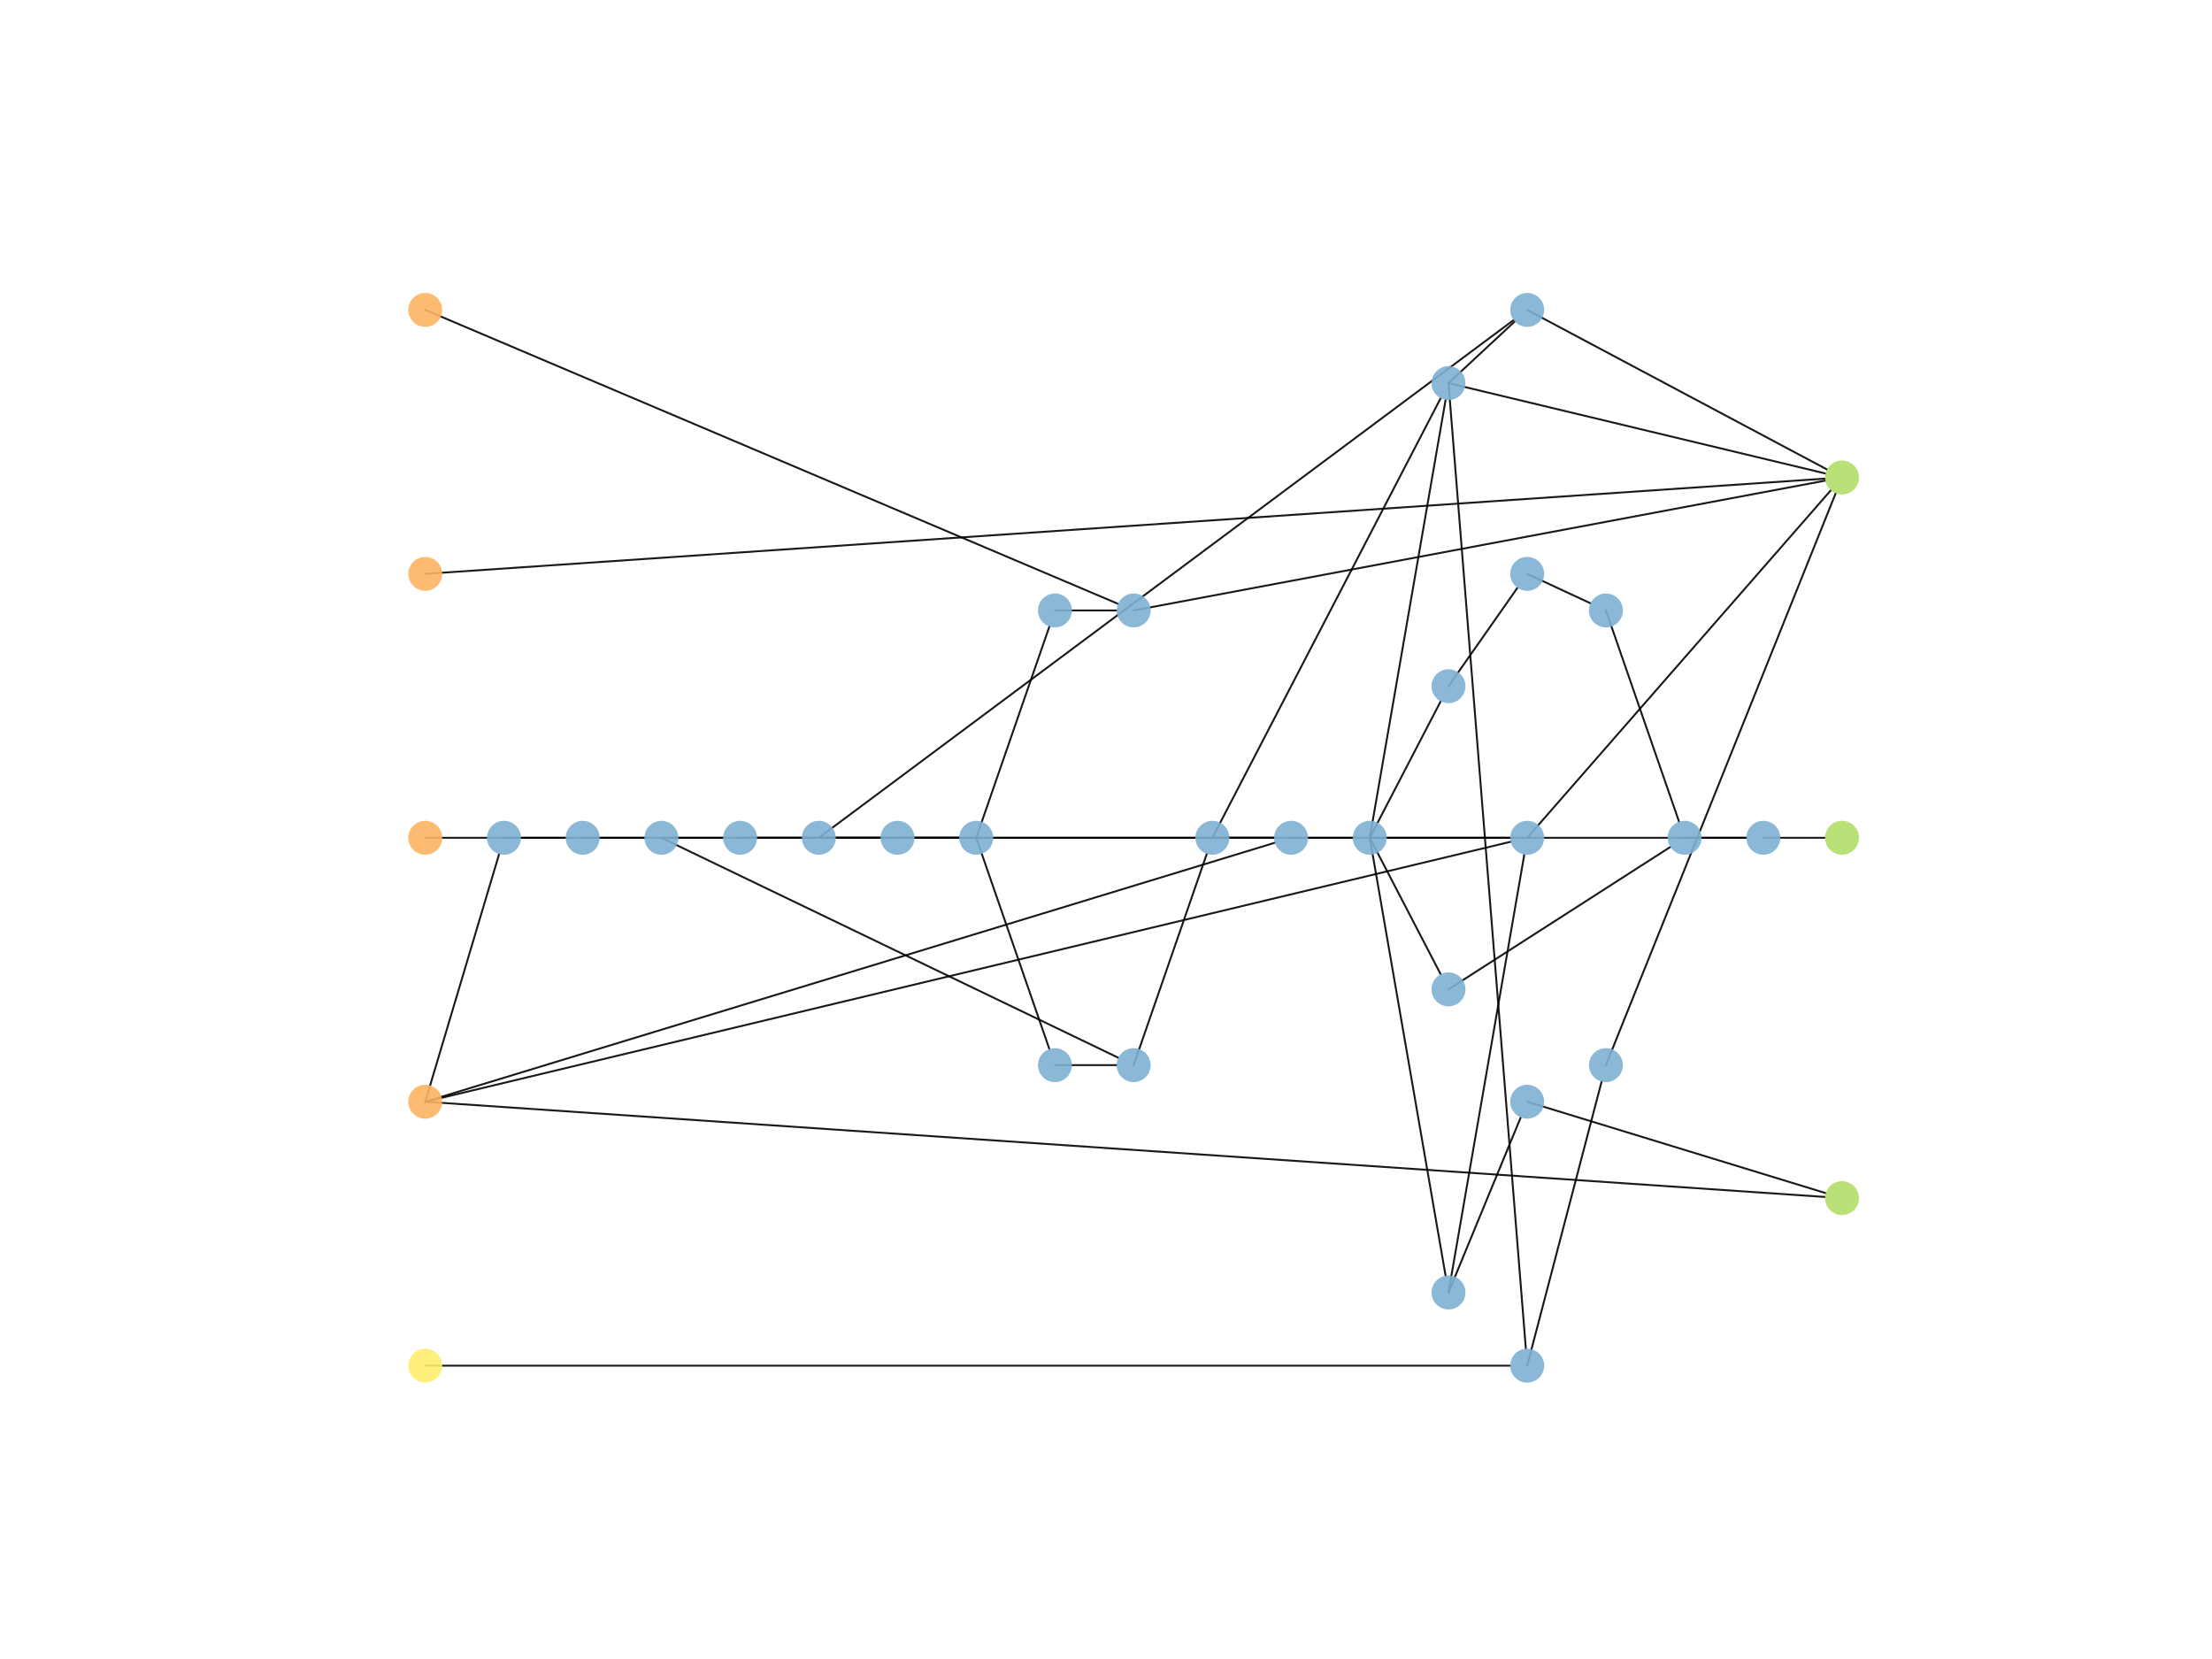 <?xml version="1.0" encoding="utf-8" standalone="no"?>
<!DOCTYPE svg PUBLIC "-//W3C//DTD SVG 1.1//EN"
  "http://www.w3.org/Graphics/SVG/1.1/DTD/svg11.dtd">
<!-- Created with matplotlib (https://matplotlib.org/) -->
<svg height="345.6pt" version="1.1" viewBox="0 0 460.8 345.6" width="460.8pt" xmlns="http://www.w3.org/2000/svg" xmlns:xlink="http://www.w3.org/1999/xlink">
 <defs>
  <style type="text/css">
*{stroke-linecap:butt;stroke-linejoin:round;}
  </style>
 </defs>
 <g id="figure_1">
  <g id="patch_1">
   <path d="M 0 345.6 
L 460.8 345.6 
L 460.8 0 
L 0 0 
z
" style="fill:#ffffff;"/>
  </g>
  <g id="axes_1">
   <g id="patch_2">
    <path clip-path="url(#p9a52dcc1c2)" d="M 88.59 64.564 
Q 160.747 95.176 232.904 125.788 
" style="fill:none;stroke:#000000;stroke-linecap:round;stroke-opacity:0.9;stroke-width:0.4;"/>
   </g>
   <g id="patch_3">
    <path clip-path="url(#p9a52dcc1c2)" d="M 88.59 119.546 
Q 234.397 109.626 380.204 99.706 
" style="fill:none;stroke:#000000;stroke-linecap:round;stroke-opacity:0.9;stroke-width:0.4;"/>
   </g>
   <g id="patch_4">
    <path clip-path="url(#p9a52dcc1c2)" d="M 88.59 174.528 
Q 201.599 174.528 314.609 174.528 
" style="fill:none;stroke:#000000;stroke-linecap:round;stroke-opacity:0.9;stroke-width:0.4;"/>
   </g>
   <g id="patch_5">
    <path clip-path="url(#p9a52dcc1c2)" d="M 88.59 229.51 
Q 96.283 203.712 103.977 177.914 
" style="fill:none;stroke:#000000;stroke-linecap:round;stroke-opacity:0.9;stroke-width:0.4;"/>
   </g>
   <g id="patch_6">
    <path clip-path="url(#p9a52dcc1c2)" d="M 88.59 229.51 
Q 177.08 202.534 265.571 175.559 
" style="fill:none;stroke:#000000;stroke-linecap:round;stroke-opacity:0.9;stroke-width:0.4;"/>
   </g>
   <g id="patch_7">
    <path clip-path="url(#p9a52dcc1c2)" d="M 88.59 229.51 
Q 201.649 202.43 314.707 175.351 
" style="fill:none;stroke:#000000;stroke-linecap:round;stroke-opacity:0.9;stroke-width:0.4;"/>
   </g>
   <g id="patch_8">
    <path clip-path="url(#p9a52dcc1c2)" d="M 88.59 229.51 
Q 234.397 239.43 380.204 249.35 
" style="fill:none;stroke:#000000;stroke-linecap:round;stroke-opacity:0.9;stroke-width:0.4;"/>
   </g>
   <g id="patch_9">
    <path clip-path="url(#p9a52dcc1c2)" d="M 88.59 284.492 
Q 201.599 284.492 314.609 284.492 
" style="fill:none;stroke:#000000;stroke-linecap:round;stroke-opacity:0.9;stroke-width:0.4;"/>
   </g>
   <g id="patch_10">
    <path clip-path="url(#p9a52dcc1c2)" d="M 104.986 174.528 
Q 111.417 174.528 117.848 174.528 
" style="fill:none;stroke:#000000;stroke-linecap:round;stroke-opacity:0.9;stroke-width:0.4;"/>
   </g>
   <g id="patch_11">
    <path clip-path="url(#p9a52dcc1c2)" d="M 121.383 174.528 
Q 127.814 174.528 134.245 174.528 
" style="fill:none;stroke:#000000;stroke-linecap:round;stroke-opacity:0.9;stroke-width:0.4;"/>
   </g>
   <g id="patch_12">
    <path clip-path="url(#p9a52dcc1c2)" d="M 137.78 174.528 
Q 144.211 174.528 150.642 174.528 
" style="fill:none;stroke:#000000;stroke-linecap:round;stroke-opacity:0.9;stroke-width:0.4;"/>
   </g>
   <g id="patch_13">
    <path clip-path="url(#p9a52dcc1c2)" d="M 137.78 174.528 
Q 185.377 197.441 232.975 220.353 
" style="fill:none;stroke:#000000;stroke-linecap:round;stroke-opacity:0.9;stroke-width:0.4;"/>
   </g>
   <g id="patch_14">
    <path clip-path="url(#p9a52dcc1c2)" d="M 154.177 174.528 
Q 160.608 174.528 167.038 174.528 
" style="fill:none;stroke:#000000;stroke-linecap:round;stroke-opacity:0.9;stroke-width:0.4;"/>
   </g>
   <g id="patch_15">
    <path clip-path="url(#p9a52dcc1c2)" d="M 154.177 174.528 
Q 209.798 174.528 265.419 174.528 
" style="fill:none;stroke:#000000;stroke-linecap:round;stroke-opacity:0.9;stroke-width:0.4;"/>
   </g>
   <g id="patch_16">
    <path clip-path="url(#p9a52dcc1c2)" d="M 170.573 174.528 
Q 177.004 174.528 183.435 174.528 
" style="fill:none;stroke:#000000;stroke-linecap:round;stroke-opacity:0.9;stroke-width:0.4;"/>
   </g>
   <g id="patch_17">
    <path clip-path="url(#p9a52dcc1c2)" d="M 170.573 174.528 
Q 185.203 174.528 199.832 174.528 
" style="fill:none;stroke:#000000;stroke-linecap:round;stroke-opacity:0.9;stroke-width:0.4;"/>
   </g>
   <g id="patch_18">
    <path clip-path="url(#p9a52dcc1c2)" d="M 170.573 174.528 
Q 242.941 120.602 315.309 66.677 
" style="fill:none;stroke:#000000;stroke-linecap:round;stroke-opacity:0.9;stroke-width:0.4;"/>
   </g>
   <g id="patch_19">
    <path clip-path="url(#p9a52dcc1c2)" d="M 186.97 174.528 
Q 193.401 174.528 199.832 174.528 
" style="fill:none;stroke:#000000;stroke-linecap:round;stroke-opacity:0.9;stroke-width:0.4;"/>
   </g>
   <g id="patch_20">
    <path clip-path="url(#p9a52dcc1c2)" d="M 203.367 174.528 
Q 210.987 196.538 218.607 218.548 
" style="fill:none;stroke:#000000;stroke-linecap:round;stroke-opacity:0.9;stroke-width:0.4;"/>
   </g>
   <g id="patch_21">
    <path clip-path="url(#p9a52dcc1c2)" d="M 203.367 174.528 
Q 210.987 152.518 218.607 130.508 
" style="fill:none;stroke:#000000;stroke-linecap:round;stroke-opacity:0.9;stroke-width:0.4;"/>
   </g>
   <g id="patch_22">
    <path clip-path="url(#p9a52dcc1c2)" d="M 219.763 221.887 
Q 226.194 221.887 232.625 221.887 
" style="fill:none;stroke:#000000;stroke-linecap:round;stroke-opacity:0.9;stroke-width:0.4;"/>
   </g>
   <g id="patch_23">
    <path clip-path="url(#p9a52dcc1c2)" d="M 219.763 127.169 
Q 226.194 127.169 232.625 127.169 
" style="fill:none;stroke:#000000;stroke-linecap:round;stroke-opacity:0.9;stroke-width:0.4;"/>
   </g>
   <g id="patch_24">
    <path clip-path="url(#p9a52dcc1c2)" d="M 236.16 221.887 
Q 243.78 199.877 251.401 177.867 
" style="fill:none;stroke:#000000;stroke-linecap:round;stroke-opacity:0.9;stroke-width:0.4;"/>
   </g>
   <g id="patch_25">
    <path clip-path="url(#p9a52dcc1c2)" d="M 236.16 127.169 
Q 308.209 113.644 380.258 100.118 
" style="fill:none;stroke:#000000;stroke-linecap:round;stroke-opacity:0.9;stroke-width:0.4;"/>
   </g>
   <g id="patch_26">
    <path clip-path="url(#p9a52dcc1c2)" d="M 252.557 174.528 
Q 258.988 174.528 265.419 174.528 
" style="fill:none;stroke:#000000;stroke-linecap:round;stroke-opacity:0.9;stroke-width:0.4;"/>
   </g>
   <g id="patch_27">
    <path clip-path="url(#p9a52dcc1c2)" d="M 252.557 174.528 
Q 276.337 128.737 300.118 82.947 
" style="fill:none;stroke:#000000;stroke-linecap:round;stroke-opacity:0.9;stroke-width:0.4;"/>
   </g>
   <g id="patch_28">
    <path clip-path="url(#p9a52dcc1c2)" d="M 268.953 174.528 
Q 275.384 174.528 281.815 174.528 
" style="fill:none;stroke:#000000;stroke-linecap:round;stroke-opacity:0.9;stroke-width:0.4;"/>
   </g>
   <g id="patch_29">
    <path clip-path="url(#p9a52dcc1c2)" d="M 285.35 174.528 
Q 293.247 128.911 301.144 83.294 
" style="fill:none;stroke:#000000;stroke-linecap:round;stroke-opacity:0.9;stroke-width:0.4;"/>
   </g>
   <g id="patch_30">
    <path clip-path="url(#p9a52dcc1c2)" d="M 285.35 174.528 
Q 292.733 160.312 300.116 146.097 
" style="fill:none;stroke:#000000;stroke-linecap:round;stroke-opacity:0.9;stroke-width:0.4;"/>
   </g>
   <g id="patch_31">
    <path clip-path="url(#p9a52dcc1c2)" d="M 285.35 174.528 
Q 293.247 220.145 301.144 265.762 
" style="fill:none;stroke:#000000;stroke-linecap:round;stroke-opacity:0.9;stroke-width:0.4;"/>
   </g>
   <g id="patch_32">
    <path clip-path="url(#p9a52dcc1c2)" d="M 285.35 174.528 
Q 292.733 188.744 300.116 202.959 
" style="fill:none;stroke:#000000;stroke-linecap:round;stroke-opacity:0.9;stroke-width:0.4;"/>
   </g>
   <g id="patch_33">
    <path clip-path="url(#p9a52dcc1c2)" d="M 285.35 174.528 
Q 324.574 174.528 363.798 174.528 
" style="fill:none;stroke:#000000;stroke-linecap:round;stroke-opacity:0.9;stroke-width:0.4;"/>
   </g>
   <g id="patch_34">
    <path clip-path="url(#p9a52dcc1c2)" d="M 301.747 79.81 
Q 308.651 73.391 315.555 66.971 
" style="fill:none;stroke:#000000;stroke-linecap:round;stroke-opacity:0.9;stroke-width:0.4;"/>
   </g>
   <g id="patch_35">
    <path clip-path="url(#p9a52dcc1c2)" d="M 301.747 79.81 
Q 309.804 180.388 317.861 280.966 
" style="fill:none;stroke:#000000;stroke-linecap:round;stroke-opacity:0.9;stroke-width:0.4;"/>
   </g>
   <g id="patch_36">
    <path clip-path="url(#p9a52dcc1c2)" d="M 301.747 79.81 
Q 341.018 89.226 380.29 98.641 
" style="fill:none;stroke:#000000;stroke-linecap:round;stroke-opacity:0.9;stroke-width:0.4;"/>
   </g>
   <g id="patch_37">
    <path clip-path="url(#p9a52dcc1c2)" d="M 301.747 142.955 
Q 308.931 132.698 316.116 122.441 
" style="fill:none;stroke:#000000;stroke-linecap:round;stroke-opacity:0.9;stroke-width:0.4;"/>
   </g>
   <g id="patch_38">
    <path clip-path="url(#p9a52dcc1c2)" d="M 301.747 269.246 
Q 309.644 223.628 317.541 178.011 
" style="fill:none;stroke:#000000;stroke-linecap:round;stroke-opacity:0.9;stroke-width:0.4;"/>
   </g>
   <g id="patch_39">
    <path clip-path="url(#p9a52dcc1c2)" d="M 301.747 269.246 
Q 309.271 251.011 316.795 232.777 
" style="fill:none;stroke:#000000;stroke-linecap:round;stroke-opacity:0.9;stroke-width:0.4;"/>
   </g>
   <g id="patch_40">
    <path clip-path="url(#p9a52dcc1c2)" d="M 301.747 206.101 
Q 324.854 191.269 347.962 176.438 
" style="fill:none;stroke:#000000;stroke-linecap:round;stroke-opacity:0.9;stroke-width:0.4;"/>
   </g>
   <g id="patch_41">
    <path clip-path="url(#p9a52dcc1c2)" d="M 318.143 174.528 
Q 349.773 138.329 381.402 102.13 
" style="fill:none;stroke:#000000;stroke-linecap:round;stroke-opacity:0.9;stroke-width:0.4;"/>
   </g>
   <g id="patch_42">
    <path clip-path="url(#p9a52dcc1c2)" d="M 318.143 64.564 
Q 349.378 81.186 380.612 97.807 
" style="fill:none;stroke:#000000;stroke-linecap:round;stroke-opacity:0.9;stroke-width:0.4;"/>
   </g>
   <g id="patch_43">
    <path clip-path="url(#p9a52dcc1c2)" d="M 318.143 284.492 
Q 325.894 254.899 333.644 225.307 
" style="fill:none;stroke:#000000;stroke-linecap:round;stroke-opacity:0.9;stroke-width:0.4;"/>
   </g>
   <g id="patch_44">
    <path clip-path="url(#p9a52dcc1c2)" d="M 318.143 119.546 
Q 324.739 122.612 331.334 125.678 
" style="fill:none;stroke:#000000;stroke-linecap:round;stroke-opacity:0.9;stroke-width:0.4;"/>
   </g>
   <g id="patch_45">
    <path clip-path="url(#p9a52dcc1c2)" d="M 318.143 229.51 
Q 349.246 239.032 380.348 248.554 
" style="fill:none;stroke:#000000;stroke-linecap:round;stroke-opacity:0.9;stroke-width:0.4;"/>
   </g>
   <g id="patch_46">
    <path clip-path="url(#p9a52dcc1c2)" d="M 334.54 127.169 
Q 342.161 149.179 349.781 171.189 
" style="fill:none;stroke:#000000;stroke-linecap:round;stroke-opacity:0.9;stroke-width:0.4;"/>
   </g>
   <g id="patch_47">
    <path clip-path="url(#p9a52dcc1c2)" d="M 334.54 221.887 
Q 358.475 162.318 382.411 102.75 
" style="fill:none;stroke:#000000;stroke-linecap:round;stroke-opacity:0.9;stroke-width:0.4;"/>
   </g>
   <g id="patch_48">
    <path clip-path="url(#p9a52dcc1c2)" d="M 350.937 174.528 
Q 357.368 174.528 363.799 174.528 
" style="fill:none;stroke:#000000;stroke-linecap:round;stroke-opacity:0.9;stroke-width:0.4;"/>
   </g>
   <g id="patch_49">
    <path clip-path="url(#p9a52dcc1c2)" d="M 367.334 174.528 
Q 373.765 174.528 380.196 174.528 
" style="fill:none;stroke:#000000;stroke-linecap:round;stroke-opacity:0.9;stroke-width:0.4;"/>
   </g>
   <g id="PathCollection_1">
    <defs>
     <path d="M 0 3.536 
C 0.938 3.536 1.837 3.163 2.5 2.5 
C 3.163 1.837 3.536 0.938 3.536 0 
C 3.536 -0.938 3.163 -1.837 2.5 -2.5 
C 1.837 -3.163 0.938 -3.536 0 -3.536 
C -0.938 -3.536 -1.837 -3.163 -2.5 -2.5 
C -3.163 -1.837 -3.536 -0.938 -3.536 0 
C -3.536 0.938 -3.163 1.837 -2.5 2.5 
C -1.837 3.163 -0.938 3.536 0 3.536 
z
" id="C0_0_cf25b6676b"/>
    </defs>
    <g clip-path="url(#p9a52dcc1c2)">
     <use style="fill:#fdb462;fill-opacity:0.9;" x="88.59" xlink:href="#C0_0_cf25b6676b" y="64.564"/>
    </g>
    <g clip-path="url(#p9a52dcc1c2)">
     <use style="fill:#fdb462;fill-opacity:0.9;" x="88.59" xlink:href="#C0_0_cf25b6676b" y="119.546"/>
    </g>
    <g clip-path="url(#p9a52dcc1c2)">
     <use style="fill:#fdb462;fill-opacity:0.9;" x="88.59" xlink:href="#C0_0_cf25b6676b" y="174.528"/>
    </g>
    <g clip-path="url(#p9a52dcc1c2)">
     <use style="fill:#fdb462;fill-opacity:0.9;" x="88.59" xlink:href="#C0_0_cf25b6676b" y="229.51"/>
    </g>
    <g clip-path="url(#p9a52dcc1c2)">
     <use style="fill:#ffed6f;fill-opacity:0.9;" x="88.59" xlink:href="#C0_0_cf25b6676b" y="284.492"/>
    </g>
    <g clip-path="url(#p9a52dcc1c2)">
     <use style="fill:#80b1d3;fill-opacity:0.9;" x="104.986" xlink:href="#C0_0_cf25b6676b" y="174.528"/>
    </g>
    <g clip-path="url(#p9a52dcc1c2)">
     <use style="fill:#80b1d3;fill-opacity:0.9;" x="121.383" xlink:href="#C0_0_cf25b6676b" y="174.528"/>
    </g>
    <g clip-path="url(#p9a52dcc1c2)">
     <use style="fill:#80b1d3;fill-opacity:0.9;" x="137.78" xlink:href="#C0_0_cf25b6676b" y="174.528"/>
    </g>
    <g clip-path="url(#p9a52dcc1c2)">
     <use style="fill:#80b1d3;fill-opacity:0.9;" x="154.177" xlink:href="#C0_0_cf25b6676b" y="174.528"/>
    </g>
    <g clip-path="url(#p9a52dcc1c2)">
     <use style="fill:#80b1d3;fill-opacity:0.9;" x="170.573" xlink:href="#C0_0_cf25b6676b" y="174.528"/>
    </g>
    <g clip-path="url(#p9a52dcc1c2)">
     <use style="fill:#80b1d3;fill-opacity:0.9;" x="186.97" xlink:href="#C0_0_cf25b6676b" y="174.528"/>
    </g>
    <g clip-path="url(#p9a52dcc1c2)">
     <use style="fill:#80b1d3;fill-opacity:0.9;" x="203.367" xlink:href="#C0_0_cf25b6676b" y="174.528"/>
    </g>
    <g clip-path="url(#p9a52dcc1c2)">
     <use style="fill:#80b1d3;fill-opacity:0.9;" x="219.763" xlink:href="#C0_0_cf25b6676b" y="221.887"/>
    </g>
    <g clip-path="url(#p9a52dcc1c2)">
     <use style="fill:#80b1d3;fill-opacity:0.9;" x="219.763" xlink:href="#C0_0_cf25b6676b" y="127.169"/>
    </g>
    <g clip-path="url(#p9a52dcc1c2)">
     <use style="fill:#80b1d3;fill-opacity:0.9;" x="236.16" xlink:href="#C0_0_cf25b6676b" y="221.887"/>
    </g>
    <g clip-path="url(#p9a52dcc1c2)">
     <use style="fill:#80b1d3;fill-opacity:0.9;" x="236.16" xlink:href="#C0_0_cf25b6676b" y="127.169"/>
    </g>
    <g clip-path="url(#p9a52dcc1c2)">
     <use style="fill:#80b1d3;fill-opacity:0.9;" x="252.557" xlink:href="#C0_0_cf25b6676b" y="174.528"/>
    </g>
    <g clip-path="url(#p9a52dcc1c2)">
     <use style="fill:#80b1d3;fill-opacity:0.9;" x="268.953" xlink:href="#C0_0_cf25b6676b" y="174.528"/>
    </g>
    <g clip-path="url(#p9a52dcc1c2)">
     <use style="fill:#80b1d3;fill-opacity:0.9;" x="285.35" xlink:href="#C0_0_cf25b6676b" y="174.528"/>
    </g>
    <g clip-path="url(#p9a52dcc1c2)">
     <use style="fill:#80b1d3;fill-opacity:0.9;" x="301.747" xlink:href="#C0_0_cf25b6676b" y="79.81"/>
    </g>
    <g clip-path="url(#p9a52dcc1c2)">
     <use style="fill:#80b1d3;fill-opacity:0.9;" x="301.747" xlink:href="#C0_0_cf25b6676b" y="142.955"/>
    </g>
    <g clip-path="url(#p9a52dcc1c2)">
     <use style="fill:#80b1d3;fill-opacity:0.9;" x="301.747" xlink:href="#C0_0_cf25b6676b" y="269.246"/>
    </g>
    <g clip-path="url(#p9a52dcc1c2)">
     <use style="fill:#80b1d3;fill-opacity:0.9;" x="301.747" xlink:href="#C0_0_cf25b6676b" y="206.101"/>
    </g>
    <g clip-path="url(#p9a52dcc1c2)">
     <use style="fill:#80b1d3;fill-opacity:0.9;" x="318.143" xlink:href="#C0_0_cf25b6676b" y="174.528"/>
    </g>
    <g clip-path="url(#p9a52dcc1c2)">
     <use style="fill:#80b1d3;fill-opacity:0.9;" x="318.143" xlink:href="#C0_0_cf25b6676b" y="64.564"/>
    </g>
    <g clip-path="url(#p9a52dcc1c2)">
     <use style="fill:#80b1d3;fill-opacity:0.9;" x="318.143" xlink:href="#C0_0_cf25b6676b" y="284.492"/>
    </g>
    <g clip-path="url(#p9a52dcc1c2)">
     <use style="fill:#80b1d3;fill-opacity:0.9;" x="318.143" xlink:href="#C0_0_cf25b6676b" y="119.546"/>
    </g>
    <g clip-path="url(#p9a52dcc1c2)">
     <use style="fill:#80b1d3;fill-opacity:0.9;" x="318.143" xlink:href="#C0_0_cf25b6676b" y="229.51"/>
    </g>
    <g clip-path="url(#p9a52dcc1c2)">
     <use style="fill:#80b1d3;fill-opacity:0.9;" x="334.54" xlink:href="#C0_0_cf25b6676b" y="127.169"/>
    </g>
    <g clip-path="url(#p9a52dcc1c2)">
     <use style="fill:#80b1d3;fill-opacity:0.9;" x="334.54" xlink:href="#C0_0_cf25b6676b" y="221.887"/>
    </g>
    <g clip-path="url(#p9a52dcc1c2)">
     <use style="fill:#80b1d3;fill-opacity:0.9;" x="350.937" xlink:href="#C0_0_cf25b6676b" y="174.528"/>
    </g>
    <g clip-path="url(#p9a52dcc1c2)">
     <use style="fill:#80b1d3;fill-opacity:0.9;" x="367.334" xlink:href="#C0_0_cf25b6676b" y="174.528"/>
    </g>
    <g clip-path="url(#p9a52dcc1c2)">
     <use style="fill:#b3de69;fill-opacity:0.9;" x="383.73" xlink:href="#C0_0_cf25b6676b" y="99.466"/>
    </g>
    <g clip-path="url(#p9a52dcc1c2)">
     <use style="fill:#b3de69;fill-opacity:0.9;" x="383.73" xlink:href="#C0_0_cf25b6676b" y="174.528"/>
    </g>
    <g clip-path="url(#p9a52dcc1c2)">
     <use style="fill:#b3de69;fill-opacity:0.9;" x="383.73" xlink:href="#C0_0_cf25b6676b" y="249.59"/>
    </g>
   </g>
  </g>
 </g>
 <defs>
  <clipPath id="p9a52dcc1c2">
   <rect height="266.112" width="357.12" x="57.6" y="41.472"/>
  </clipPath>
 </defs>
</svg>
